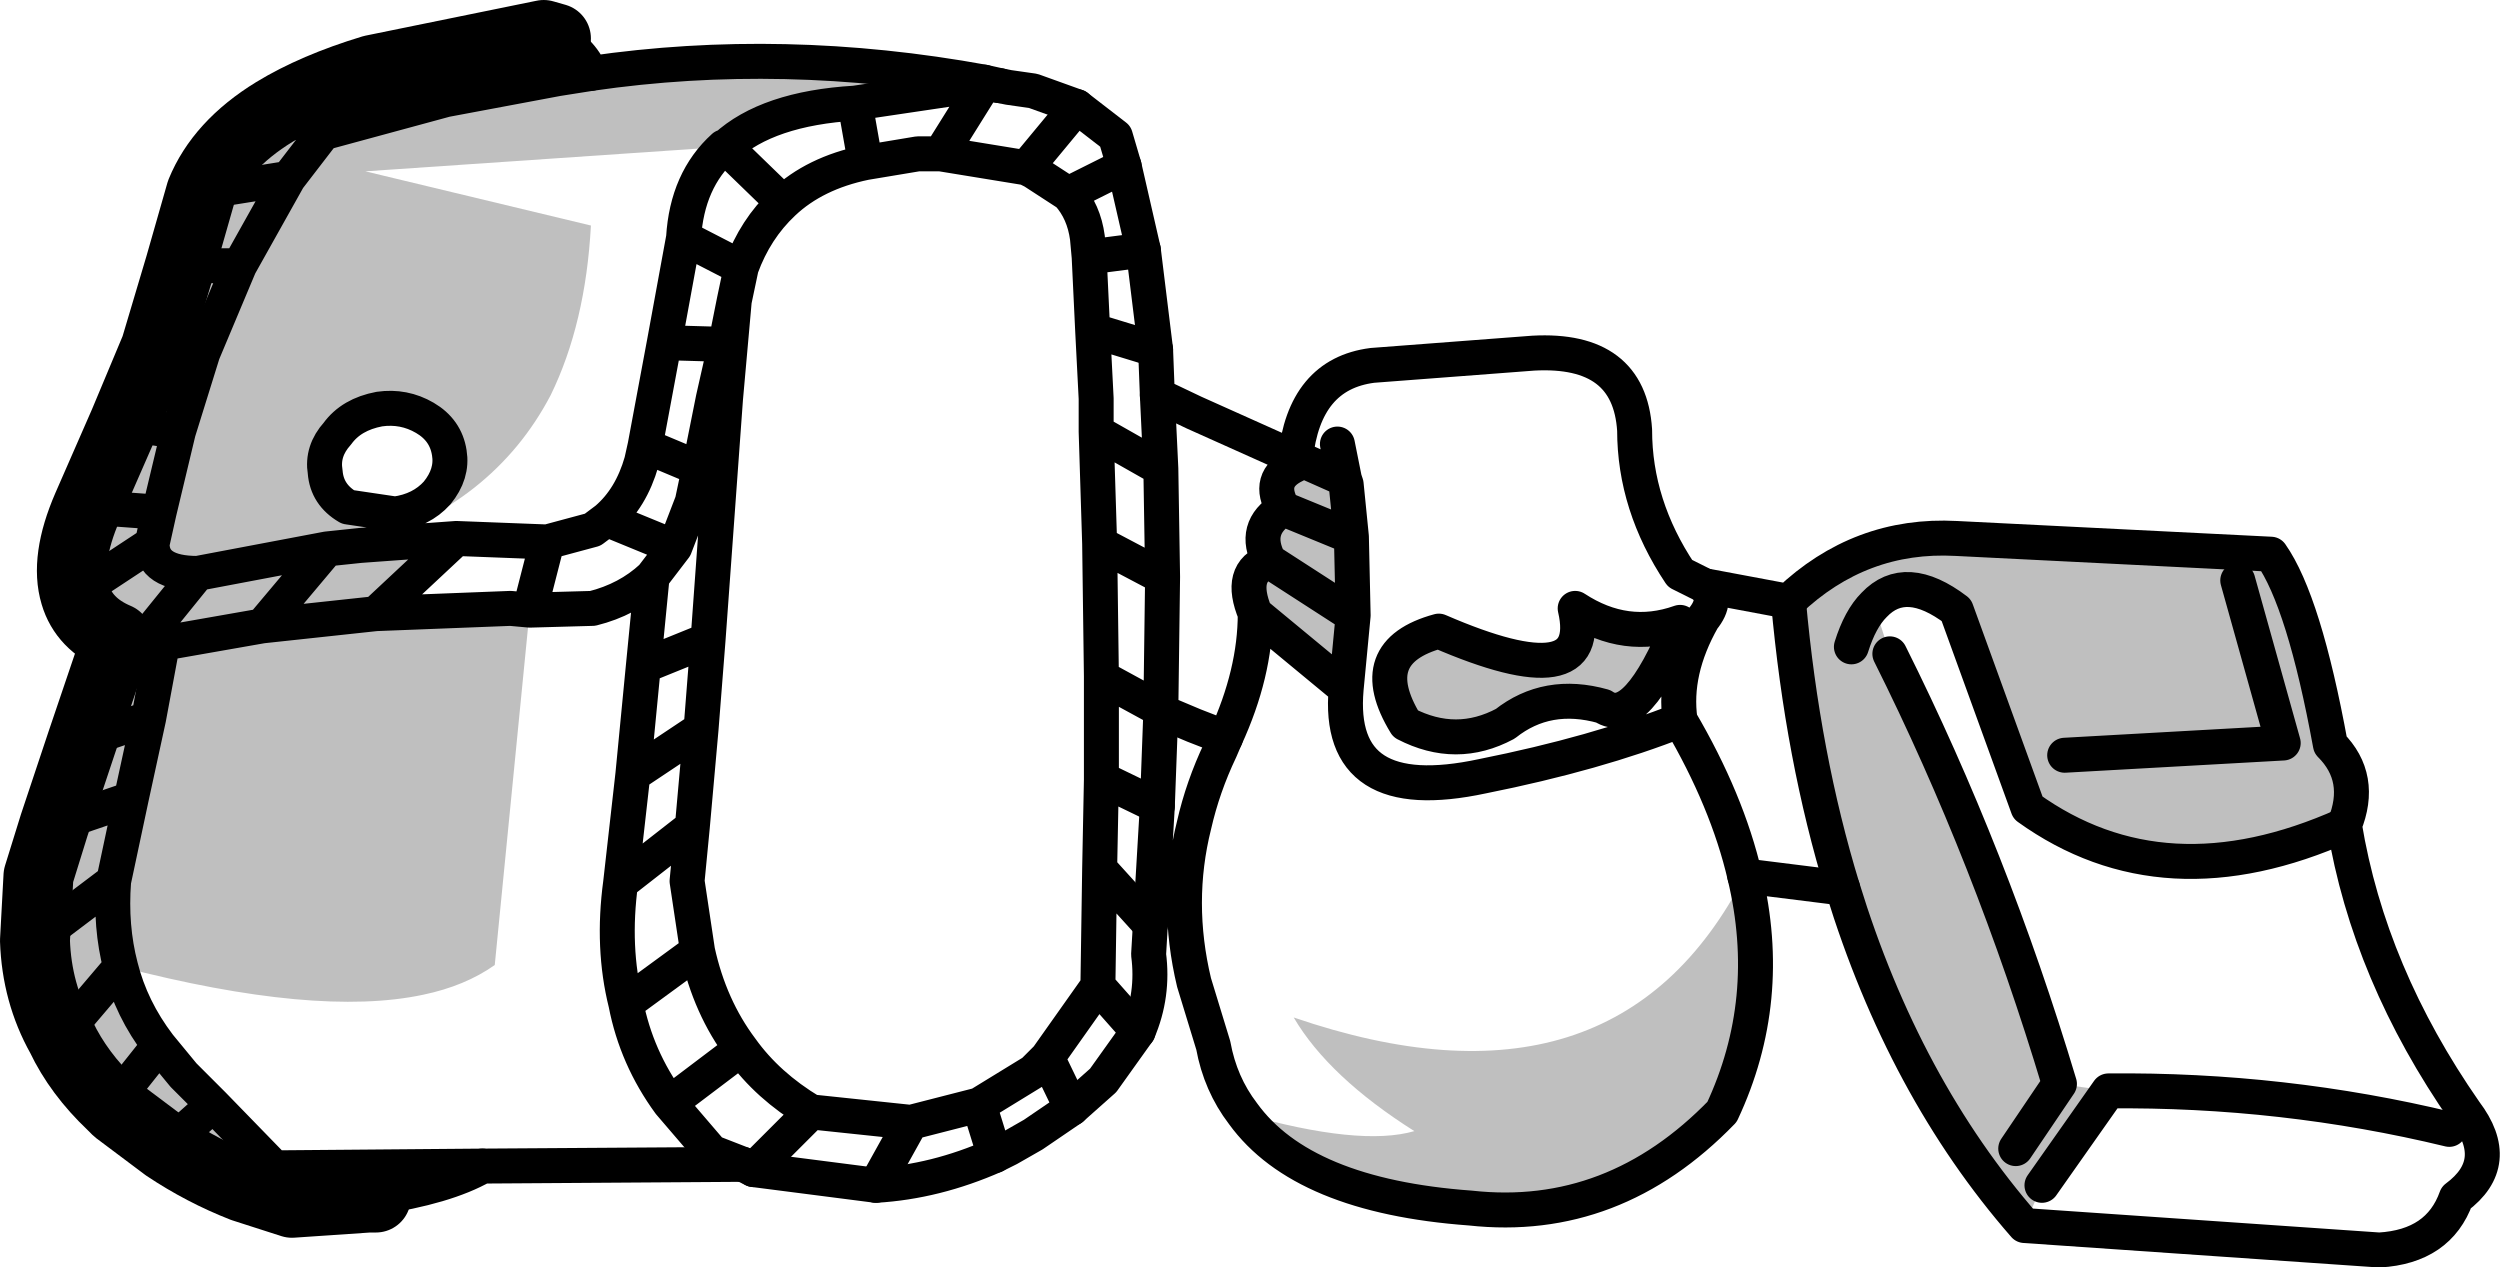 <?xml version="1.0" encoding="UTF-8" standalone="no"?>
<svg xmlns:xlink="http://www.w3.org/1999/xlink" height="36.25px" width="71.5px" xmlns="http://www.w3.org/2000/svg">
  <g transform="matrix(1.0, 0.0, 0.0, 1.0, -174.85, -214.95)">
    <path d="M195.6 224.8 L195.85 223.55 195.6 226.35 195.25 226.35 195.6 224.8" fill="#996600" fill-rule="evenodd" stroke="none"/>
    <path d="M241.9 238.55 Q236.75 240.85 232.85 238.05 L230.8 232.4 Q229.35 231.3 228.45 232.25 L228.9 233.65 Q231.8 239.45 233.75 245.95 L235.15 246.15 233.25 248.85 232.75 250.0 Q229.3 246.05 227.55 240.35 226.4 236.6 226.0 232.15 228.05 230.2 230.8 230.35 L239.8 230.8 Q240.75 232.15 241.5 236.25 242.45 237.2 241.9 238.55 M203.0 217.3 L203.0 217.35 199.3 217.9 Q196.8 218.05 195.6 219.15 L195.55 219.15 185.3 219.85 191.75 221.4 Q191.6 224.2 190.6 226.25 188.95 229.4 185.15 230.55 L184.2 230.65 180.5 231.35 Q179.2 231.35 179.2 230.5 L179.4 229.6 179.95 227.3 180.65 225.05 181.7 222.55 183.1 220.05 184.1 218.75 187.6 217.8 184.1 218.75 183.1 220.05 181.7 222.55 180.65 225.05 179.95 227.3 179.4 229.6 179.2 230.5 Q179.2 231.35 180.5 231.35 L184.2 230.65 185.15 230.55 187.9 230.35 185.6 232.5 189.45 232.35 190.0 232.4 189.0 242.55 Q188.15 243.15 186.95 243.4 183.9 244.05 178.3 242.6 L176.6 244.6 178.3 242.6 Q178.0 241.45 178.1 240.15 L175.85 241.85 178.1 240.15 178.6 237.8 176.4 238.55 178.6 237.8 179.1 235.5 177.2 236.15 179.1 235.5 179.5 233.35 178.95 233.45 178.8 233.45 178.2 233.2 178.8 233.45 178.95 233.45 179.5 233.35 179.1 235.5 178.6 237.8 178.1 240.15 Q178.0 241.45 178.3 242.6 178.6 243.8 179.4 244.85 L178.05 246.55 179.4 244.85 180.1 245.7 180.95 246.55 182.7 248.35 188.65 248.3 Q187.6 248.9 185.6 249.2 L185.4 249.2 183.2 249.35 181.8 248.9 Q180.65 248.45 179.6 247.75 L178.2 246.7 178.05 246.55 Q177.1 245.65 176.6 244.6 175.9 243.35 175.85 241.85 L175.95 240.0 176.4 238.55 177.2 236.15 178.2 233.2 Q177.25 232.8 177.0 231.95 176.7 230.95 177.35 229.45 L179.4 229.6 177.35 229.45 178.4 227.05 179.3 224.9 180.0 222.55 180.6 220.45 Q181.15 219.1 182.7 218.15 183.85 217.45 185.5 216.95 L190.4 215.95 190.75 216.05 Q191.45 216.35 191.75 217.05 L190.8 217.2 187.6 217.8 185.5 216.95 187.6 217.8 190.8 217.2 191.75 217.05 Q197.25 216.25 203.0 217.3 M213.3 228.65 L213.35 228.8 213.5 230.3 213.55 232.55 213.35 234.65 210.75 232.5 Q210.25 231.3 211.15 231.0 210.65 230.05 211.55 229.5 211.05 228.65 211.9 228.25 L211.95 228.05 213.3 228.65 M216.0 233.0 Q220.5 234.95 219.9 232.35 221.35 233.3 222.9 232.75 221.65 235.8 220.7 235.15 219.1 234.7 217.9 235.65 216.5 236.4 215.05 235.65 213.8 233.6 216.0 233.0 M210.4 246.8 Q213.75 247.75 215.3 247.3 212.85 245.75 211.85 244.05 221.05 247.2 224.75 240.0 225.6 243.55 224.1 246.75 221.0 249.95 216.9 249.5 212.1 249.15 210.4 246.8 M213.55 232.55 L211.15 231.0 213.55 232.55 M211.55 229.5 L213.5 230.3 211.55 229.5 M227.8 233.45 Q228.05 232.65 228.45 232.25 228.05 232.65 227.8 233.45 M238.85 231.55 L240.15 236.2 233.9 236.55 240.15 236.2 238.85 231.55 M184.1 218.75 L182.7 218.15 184.1 218.75 M183.1 220.05 L180.6 220.45 183.1 220.05 M181.7 222.55 L180.0 222.55 181.7 222.55 M180.65 225.05 L179.3 224.9 180.65 225.05 M179.95 227.3 L178.4 227.05 179.95 227.3 M178.8 233.45 L180.5 231.35 178.8 233.45 M179.2 230.5 L177.0 231.95 179.2 230.5 M179.5 233.35 L182.35 232.85 185.6 232.5 182.35 232.85 179.5 233.35 M180.95 246.55 L179.6 247.75 180.95 246.55 M184.5 227.35 Q184.05 227.85 184.15 228.45 184.2 229.1 184.8 229.45 L186.15 229.65 Q186.9 229.55 187.35 229.05 187.8 228.5 187.7 227.9 187.6 227.25 187.0 226.9 186.4 226.55 185.7 226.65 184.9 226.8 184.5 227.35 M182.35 232.85 L184.2 230.65 182.35 232.85 M182.7 248.35 L181.8 248.9 182.7 248.35 M232.5 247.8 L233.75 245.95 232.5 247.8" fill="#000000" fill-opacity="0.251" fill-rule="evenodd" stroke="none"/>
    <path d="M241.9 238.55 Q236.75 240.85 232.85 238.05 L230.8 232.4 Q229.35 231.3 228.45 232.25 228.05 232.65 227.8 233.45 M228.9 233.65 Q231.8 239.45 233.75 245.95 L232.5 247.8 M235.15 246.15 Q240.15 246.1 244.9 247.25 M205.65 218.0 L204.2 219.75 204.4 219.85 205.4 220.5 207.0 219.7 M203.45 217.4 L203.0 217.35 201.75 219.35 204.2 219.75 M203.45 217.4 L203.0 217.3 M203.0 217.35 L199.3 217.9 199.6 219.6 201.1 219.35 201.75 219.35 M195.6 226.35 L195.1 233.25 194.9 235.8 194.65 238.6 194.5 240.15 194.8 242.15 Q195.15 243.75 196.05 244.95 196.8 246.0 198.05 246.75 L200.9 247.05 202.85 246.55 204.4 245.6 204.8 245.2 206.25 243.15 206.3 239.8 206.35 237.25 206.35 234.3 206.3 230.5 206.2 227.3 206.2 226.35 206.1 224.4 206.0 222.3 205.95 221.75 Q205.85 221.0 205.4 220.5 M206.0 222.3 L207.55 222.1 M213.3 228.65 L213.35 228.8 213.5 230.3 213.55 232.55 213.35 234.65 Q213.05 238.05 217.25 237.15 220.5 236.5 222.9 235.55 222.7 234.15 223.55 232.65 224.0 232.1 223.6 231.7 M213.3 228.65 L213.1 227.65 M216.0 233.0 Q213.8 233.6 215.05 235.65 216.5 236.4 217.9 235.65 219.1 234.7 220.7 235.15 221.65 235.8 222.9 232.75 221.35 233.3 219.9 232.35 220.5 234.95 216.0 233.0 M207.95 226.25 L208.05 228.35 208.1 231.45 208.05 235.25 208.05 235.3 209.0 235.7 209.9 236.05 Q210.75 234.2 210.75 232.5 210.25 231.3 211.15 231.0 210.65 230.05 211.55 229.5 211.05 228.65 211.9 228.25 L211.9 228.05 211.95 228.05 213.3 228.65 M206.35 234.3 L206.4 234.35 208.05 235.25 M206.3 230.5 L208.1 231.45 M208.05 228.35 L206.2 227.3 M207.9 224.95 L206.1 224.4 M224.75 240.0 Q224.25 237.85 222.9 235.55 M207.95 238.0 L206.4 237.25 206.35 237.25 M207.4 244.45 L206.25 243.15 M204.8 245.2 L205.5 246.65 M207.75 241.4 L206.3 239.8 M213.5 230.3 L211.55 229.5 M211.15 231.0 L213.55 232.55 M213.35 234.65 L210.75 232.5 M227.55 240.35 Q226.4 236.6 226.0 232.15 M233.9 236.55 L240.15 236.2 238.85 231.55 M185.5 216.95 L187.6 217.8 190.8 217.2 191.75 217.05 M187.6 217.8 L184.1 218.75 183.1 220.05 181.7 222.55 180.65 225.05 179.95 227.3 179.4 229.6 179.2 230.5 Q179.2 231.35 180.5 231.35 L184.2 230.65 185.15 230.55 187.9 230.35 185.6 232.5 182.35 232.85 179.5 233.35 178.95 233.45 178.8 233.45 178.2 233.2 M195.55 219.15 L195.6 219.15 Q196.8 218.05 199.3 217.9 M182.7 218.15 L184.1 218.75 M180.6 220.45 L183.1 220.05 M195.55 219.15 Q194.5 220.1 194.4 221.75 L196.05 222.6 Q196.45 221.5 197.25 220.75 L195.6 219.15 M199.6 219.6 Q198.15 219.9 197.25 220.75 M180.0 222.55 L181.7 222.55 M179.3 224.9 L180.65 225.05 M178.4 227.05 L179.95 227.3 M177.2 236.15 L179.1 235.5 179.5 233.35 M176.4 238.55 L178.6 237.8 179.1 235.5 M180.5 231.35 L178.8 233.45 M179.4 229.6 L177.35 229.45 M177.0 231.95 L179.2 230.5 M175.85 241.85 L178.1 240.15 178.6 237.8 M176.6 244.6 L178.3 242.6 Q178.0 241.45 178.1 240.15 M178.05 246.55 L179.4 244.85 Q178.6 243.8 178.3 242.6 M190.0 232.4 L189.45 232.35 185.6 232.5 M179.4 244.85 L180.1 245.7 180.95 246.55 182.7 248.35 188.65 248.3 M196.1 248.25 L195.2 247.9 194.0 246.5 Q193.05 245.2 192.75 243.65 192.35 242.05 192.6 240.2 L192.95 237.1 193.25 234.0 193.5 231.45 Q192.8 232.1 191.8 232.35 L190.0 232.4 190.5 230.45 187.9 230.35 M179.6 247.75 L180.95 246.55 M195.6 224.8 L195.85 223.55 196.05 222.6 M195.6 224.8 L193.85 224.75 193.3 227.7 194.85 228.35 195.25 226.35 195.6 224.8 M193.3 227.7 L193.2 228.15 Q192.9 229.2 192.2 229.8 L194.15 230.6 194.65 229.3 194.85 228.35 M195.85 223.55 L195.6 226.35 M194.15 230.6 L193.5 231.45 M195.1 233.25 L193.25 234.0 M184.5 227.35 Q184.05 227.85 184.15 228.45 184.2 229.1 184.8 229.45 L186.15 229.65 Q186.9 229.55 187.35 229.05 187.8 228.5 187.7 227.9 187.6 227.25 187.0 226.9 186.4 226.55 185.7 226.65 184.9 226.8 184.5 227.35 M184.2 230.65 L182.35 232.85 M192.2 229.8 L191.8 230.1 190.5 230.45 M192.95 237.1 L194.9 235.8 M194.65 238.6 L192.6 240.2 M194.0 246.5 L196.05 244.95 M194.8 242.15 L192.75 243.65 M194.4 221.75 L193.85 224.75 M196.1 248.25 L196.4 248.4 198.05 246.75 M199.9 248.85 L200.9 247.05 M181.8 248.9 L182.7 248.35 M233.25 248.85 L235.15 246.15 M203.3 248.0 L202.85 246.55" fill="none" stroke="#000000" stroke-linecap="round" stroke-linejoin="round" stroke-width="1.0"/>
    <path d="M232.75 250.0 L242.9 250.7 Q244.6 250.6 245.1 249.2 246.45 248.2 245.35 246.75 242.6 242.8 241.9 238.55 242.45 237.2 241.5 236.25 240.75 232.15 239.8 230.8 L230.8 230.35 Q228.05 230.2 226.0 232.15 L223.6 231.7 222.9 231.35 Q221.6 229.4 221.6 227.25 221.45 224.9 218.7 225.05 L214.1 225.4 Q212.15 225.65 211.9 228.05 L209.0 226.75 207.95 226.25 207.9 224.95 207.55 222.1 207.0 219.7 206.75 218.85 205.65 218.0 204.4 217.55 203.7 217.45 203.45 217.4 M209.9 236.05 L209.75 236.4 Q209.25 237.45 209.0 238.55 208.45 240.75 209.0 243.05 L209.55 244.85 Q209.75 245.95 210.4 246.8 212.1 249.15 216.9 249.5 221.0 249.95 224.1 246.75 225.6 243.55 224.75 240.0 L227.55 240.35 Q229.3 246.05 232.75 250.0 M207.95 238.0 L208.05 235.3 M205.5 246.65 L206.4 245.85 207.4 244.45 Q207.85 243.4 207.7 242.25 L207.75 241.4 207.95 238.0 M203.3 248.0 L203.7 247.8 204.4 247.4 205.5 246.65 M191.75 217.05 Q191.45 216.35 190.75 216.05 M188.65 248.3 L196.1 248.25 M185.6 249.2 Q187.6 248.9 188.65 248.3 M196.4 248.4 L199.9 248.85 Q201.6 248.75 203.3 248.0 M203.0 217.3 Q197.25 216.25 191.75 217.05" fill="none" stroke="#000000" stroke-linecap="round" stroke-linejoin="round" stroke-width="1.0"/>
    <path d="M190.75 216.05 L190.4 215.95 185.5 216.95 Q183.85 217.45 182.7 218.15 181.15 219.1 180.6 220.45 L180.0 222.55 179.3 224.9 178.4 227.05 177.35 229.45 Q176.7 230.95 177.0 231.95 177.25 232.8 178.2 233.2 L177.2 236.15 176.4 238.55 175.95 240.0 175.85 241.85 Q175.9 243.35 176.6 244.6 177.1 245.65 178.05 246.55 L178.2 246.7 179.6 247.75 Q180.65 248.45 181.8 248.9 L183.2 249.35 185.4 249.2 185.6 249.2" fill="none" stroke="#000000" stroke-linecap="round" stroke-linejoin="round" stroke-width="2.0"/>
  </g>
</svg>
